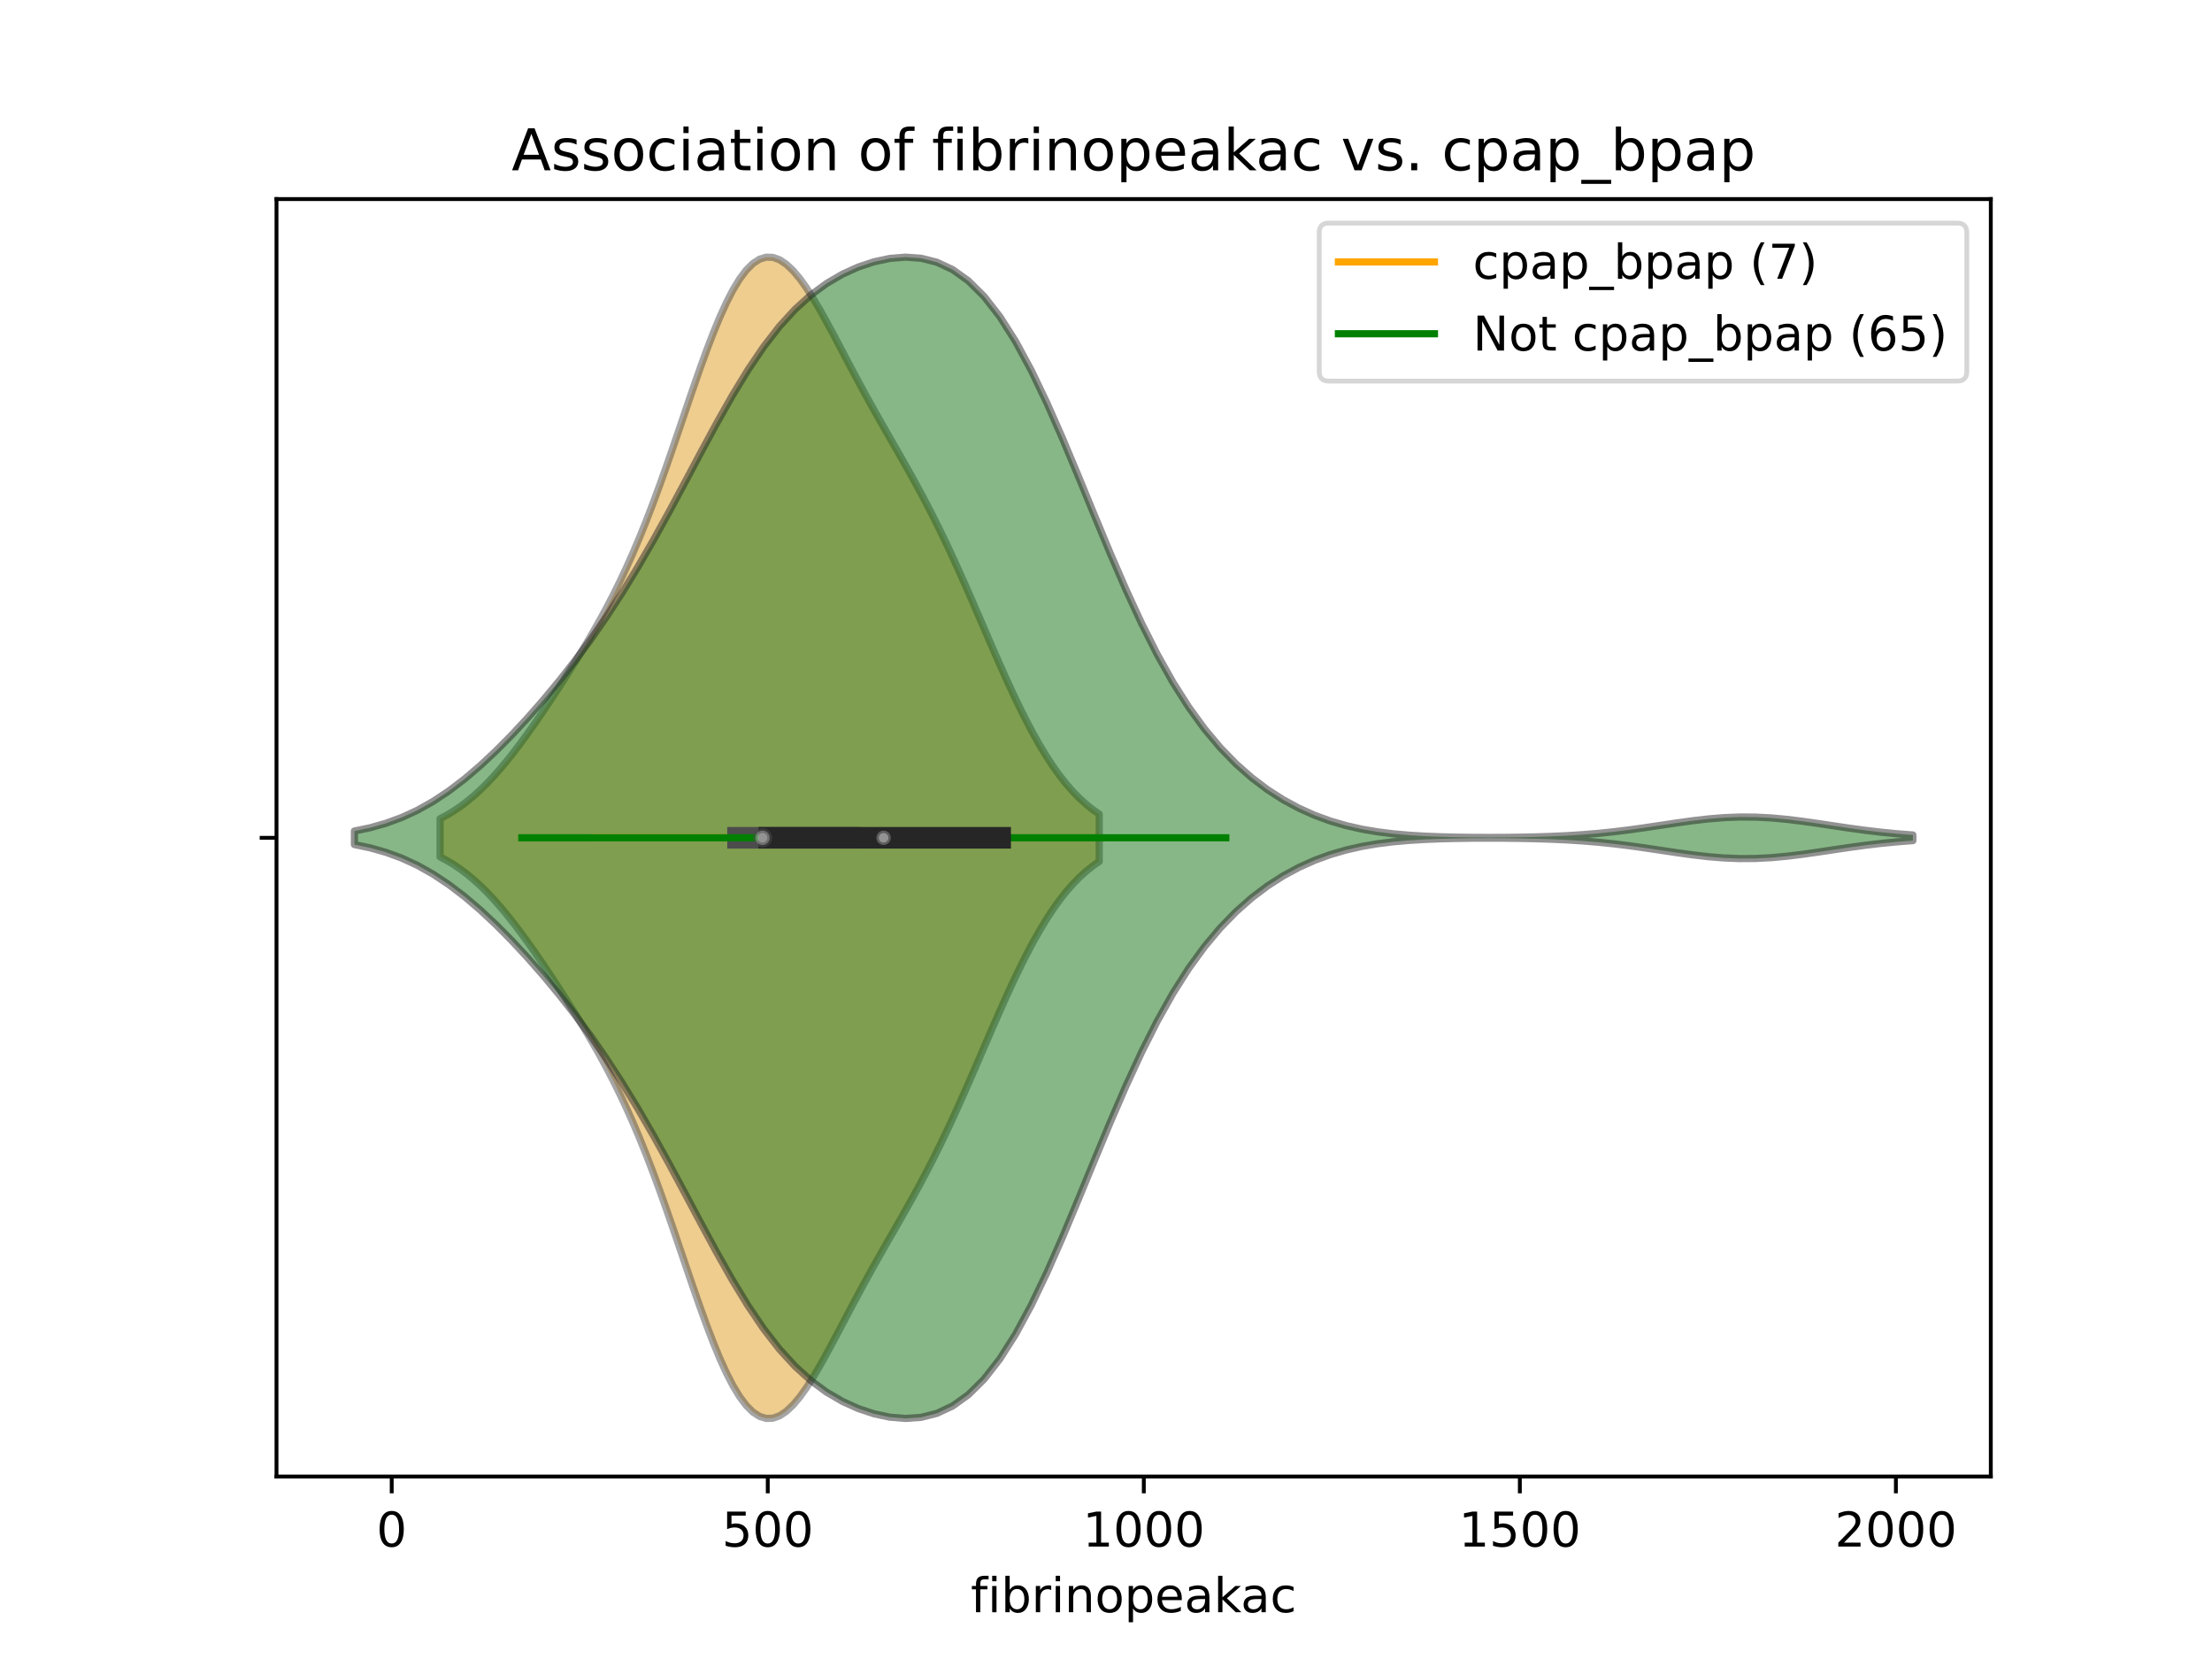 <?xml version="1.0" encoding="utf-8" standalone="no"?>
<!DOCTYPE svg PUBLIC "-//W3C//DTD SVG 1.1//EN"
  "http://www.w3.org/Graphics/SVG/1.1/DTD/svg11.dtd">
<!-- Created with matplotlib (https://matplotlib.org/) -->
<svg height="345.6pt" version="1.1" viewBox="0 0 460.8 345.6" width="460.8pt" xmlns="http://www.w3.org/2000/svg" xmlns:xlink="http://www.w3.org/1999/xlink">
 <defs>
  <style type="text/css">
*{stroke-linecap:butt;stroke-linejoin:round;}
  </style>
 </defs>
 <g id="figure_1">
  <g id="patch_1">
   <path d="M 0 345.6 
L 460.8 345.6 
L 460.8 0 
L 0 0 
z
" style="fill:#ffffff;"/>
  </g>
  <g id="axes_1">
   <g id="patch_2">
    <path d="M 57.6 307.584 
L 414.72 307.584 
L 414.72 41.472 
L 57.6 41.472 
z
" style="fill:#ffffff;"/>
   </g>
   <g id="PolyCollection_1">
    <defs>
     <path d="M 91.673 -167.099 
L 91.673 -175.045 
L 93.06 -175.78 
L 94.447 -176.611 
L 95.834 -177.544 
L 97.221 -178.583 
L 98.608 -179.729 
L 99.995 -180.984 
L 101.382 -182.345 
L 102.769 -183.811 
L 104.156 -185.377 
L 105.543 -187.037 
L 106.93 -188.782 
L 108.317 -190.605 
L 109.704 -192.497 
L 111.091 -194.449 
L 112.478 -196.452 
L 113.865 -198.5 
L 115.252 -200.587 
L 116.639 -202.709 
L 118.026 -204.868 
L 119.413 -207.066 
L 120.8 -209.309 
L 122.187 -211.607 
L 123.574 -213.973 
L 124.961 -216.421 
L 126.348 -218.969 
L 127.735 -221.633 
L 129.122 -224.43 
L 130.509 -227.376 
L 131.896 -230.482 
L 133.283 -233.755 
L 134.67 -237.199 
L 136.057 -240.807 
L 137.444 -244.568 
L 138.831 -248.461 
L 140.218 -252.457 
L 141.605 -256.52 
L 142.992 -260.604 
L 144.379 -264.661 
L 145.766 -268.634 
L 147.153 -272.466 
L 148.54 -276.097 
L 149.927 -279.468 
L 151.314 -282.524 
L 152.701 -285.215 
L 154.088 -287.499 
L 155.475 -289.341 
L 156.862 -290.717 
L 158.249 -291.614 
L 159.636 -292.032 
L 161.023 -291.979 
L 162.41 -291.477 
L 163.797 -290.555 
L 165.184 -289.252 
L 166.571 -287.612 
L 167.958 -285.686 
L 169.345 -283.523 
L 170.733 -281.176 
L 172.12 -278.695 
L 173.507 -276.125 
L 174.894 -273.507 
L 176.281 -270.875 
L 177.668 -268.256 
L 179.055 -265.667 
L 180.442 -263.12 
L 181.829 -260.616 
L 183.216 -258.154 
L 184.603 -255.721 
L 185.99 -253.305 
L 187.377 -250.887 
L 188.764 -248.45 
L 190.151 -245.973 
L 191.538 -243.439 
L 192.925 -240.833 
L 194.312 -238.143 
L 195.699 -235.362 
L 197.086 -232.487 
L 198.473 -229.522 
L 199.86 -226.474 
L 201.247 -223.356 
L 202.634 -220.184 
L 204.021 -216.979 
L 205.408 -213.763 
L 206.795 -210.56 
L 208.182 -207.396 
L 209.569 -204.296 
L 210.956 -201.283 
L 212.343 -198.38 
L 213.73 -195.605 
L 215.117 -192.977 
L 216.504 -190.507 
L 217.891 -188.207 
L 219.278 -186.082 
L 220.665 -184.135 
L 222.052 -182.366 
L 223.439 -180.773 
L 224.826 -179.349 
L 226.213 -178.087 
L 227.6 -176.977 
L 228.987 -176.01 
L 228.987 -166.134 
L 228.987 -166.134 
L 227.6 -165.167 
L 226.213 -164.057 
L 224.826 -162.795 
L 223.439 -161.371 
L 222.052 -159.778 
L 220.665 -158.009 
L 219.278 -156.062 
L 217.891 -153.937 
L 216.504 -151.637 
L 215.117 -149.167 
L 213.73 -146.539 
L 212.343 -143.764 
L 210.956 -140.861 
L 209.569 -137.848 
L 208.182 -134.748 
L 206.795 -131.584 
L 205.408 -128.381 
L 204.021 -125.165 
L 202.634 -121.96 
L 201.247 -118.788 
L 199.86 -115.67 
L 198.473 -112.622 
L 197.086 -109.657 
L 195.699 -106.782 
L 194.312 -104.001 
L 192.925 -101.311 
L 191.538 -98.705 
L 190.151 -96.171 
L 188.764 -93.694 
L 187.377 -91.257 
L 185.99 -88.839 
L 184.603 -86.423 
L 183.216 -83.99 
L 181.829 -81.528 
L 180.442 -79.024 
L 179.055 -76.477 
L 177.668 -73.888 
L 176.281 -71.269 
L 174.894 -68.637 
L 173.507 -66.019 
L 172.12 -63.449 
L 170.733 -60.968 
L 169.345 -58.621 
L 167.958 -56.458 
L 166.571 -54.532 
L 165.184 -52.892 
L 163.797 -51.589 
L 162.41 -50.667 
L 161.023 -50.165 
L 159.636 -50.112 
L 158.249 -50.53 
L 156.862 -51.427 
L 155.475 -52.803 
L 154.088 -54.645 
L 152.701 -56.929 
L 151.314 -59.62 
L 149.927 -62.676 
L 148.54 -66.047 
L 147.153 -69.678 
L 145.766 -73.51 
L 144.379 -77.483 
L 142.992 -81.54 
L 141.605 -85.624 
L 140.218 -89.687 
L 138.831 -93.683 
L 137.444 -97.576 
L 136.057 -101.337 
L 134.67 -104.945 
L 133.283 -108.389 
L 131.896 -111.662 
L 130.509 -114.768 
L 129.122 -117.714 
L 127.735 -120.511 
L 126.348 -123.175 
L 124.961 -125.723 
L 123.574 -128.171 
L 122.187 -130.537 
L 120.8 -132.835 
L 119.413 -135.078 
L 118.026 -137.276 
L 116.639 -139.435 
L 115.252 -141.557 
L 113.865 -143.644 
L 112.478 -145.692 
L 111.091 -147.695 
L 109.704 -149.647 
L 108.317 -151.539 
L 106.93 -153.362 
L 105.543 -155.107 
L 104.156 -156.767 
L 102.769 -158.333 
L 101.382 -159.799 
L 99.995 -161.16 
L 98.608 -162.415 
L 97.221 -163.561 
L 95.834 -164.6 
L 94.447 -165.533 
L 93.06 -166.364 
L 91.673 -167.099 
z
" id="m44e45e7b66" style="stroke:#4c4c4c;stroke-opacity:0.5;stroke-width:1.5;"/>
    </defs>
    <g clip-path="url(#p45b32dc628)">
     <use style="fill:#df9c20;fill-opacity:0.5;stroke:#4c4c4c;stroke-opacity:0.5;stroke-width:1.5;" x="0" xlink:href="#m44e45e7b66" y="345.6"/>
    </g>
   </g>
   <g id="PolyCollection_2">
    <defs>
     <path d="M 73.833 -169.661 
L 73.833 -172.483 
L 77.112 -173.169 
L 80.391 -174.094 
L 83.671 -175.297 
L 86.95 -176.81 
L 90.229 -178.654 
L 93.509 -180.831 
L 96.788 -183.33 
L 100.067 -186.13 
L 103.347 -189.2 
L 106.626 -192.511 
L 109.905 -196.041 
L 113.185 -199.778 
L 116.464 -203.728 
L 119.743 -207.906 
L 123.023 -212.34 
L 126.302 -217.061 
L 129.581 -222.095 
L 132.861 -227.452 
L 136.14 -233.118 
L 139.42 -239.045 
L 142.699 -245.148 
L 145.978 -251.304 
L 149.258 -257.361 
L 152.537 -263.158 
L 155.816 -268.539 
L 159.096 -273.381 
L 162.375 -277.607 
L 165.654 -281.191 
L 168.934 -284.158 
L 172.213 -286.564 
L 175.492 -288.479 
L 178.772 -289.966 
L 182.051 -291.059 
L 185.33 -291.761 
L 188.61 -292.032 
L 191.889 -291.802 
L 195.168 -290.974 
L 198.448 -289.438 
L 201.727 -287.09 
L 205.006 -283.841 
L 208.286 -279.639 
L 211.565 -274.48 
L 214.844 -268.421 
L 218.124 -261.579 
L 221.403 -254.131 
L 224.682 -246.297 
L 227.962 -238.318 
L 231.241 -230.433 
L 234.52 -222.858 
L 237.8 -215.764 
L 241.079 -209.268 
L 244.358 -203.435 
L 247.638 -198.275 
L 250.917 -193.765 
L 254.196 -189.854 
L 257.476 -186.481 
L 260.755 -183.583 
L 264.034 -181.104 
L 267.314 -178.999 
L 270.593 -177.228 
L 273.872 -175.759 
L 277.152 -174.563 
L 280.431 -173.61 
L 283.71 -172.87 
L 286.99 -172.311 
L 290.269 -171.902 
L 293.548 -171.613 
L 296.828 -171.415 
L 300.107 -171.285 
L 303.386 -171.206 
L 306.666 -171.163 
L 309.945 -171.149 
L 313.224 -171.16 
L 316.504 -171.196 
L 319.783 -171.262 
L 323.062 -171.365 
L 326.342 -171.515 
L 329.621 -171.722 
L 332.9 -171.992 
L 336.18 -172.331 
L 339.459 -172.735 
L 342.739 -173.192 
L 346.018 -173.681 
L 349.297 -174.171 
L 352.577 -174.625 
L 355.856 -175.004 
L 359.135 -175.272 
L 362.415 -175.403 
L 365.694 -175.382 
L 368.973 -175.213 
L 372.253 -174.912 
L 375.532 -174.509 
L 378.811 -174.041 
L 382.091 -173.548 
L 385.37 -173.065 
L 388.649 -172.621 
L 391.929 -172.233 
L 395.208 -171.913 
L 398.487 -171.659 
L 398.487 -170.485 
L 398.487 -170.485 
L 395.208 -170.231 
L 391.929 -169.911 
L 388.649 -169.523 
L 385.37 -169.079 
L 382.091 -168.596 
L 378.811 -168.103 
L 375.532 -167.635 
L 372.253 -167.232 
L 368.973 -166.931 
L 365.694 -166.762 
L 362.415 -166.741 
L 359.135 -166.872 
L 355.856 -167.14 
L 352.577 -167.519 
L 349.297 -167.973 
L 346.018 -168.463 
L 342.739 -168.952 
L 339.459 -169.409 
L 336.18 -169.813 
L 332.9 -170.152 
L 329.621 -170.422 
L 326.342 -170.629 
L 323.062 -170.779 
L 319.783 -170.882 
L 316.504 -170.948 
L 313.224 -170.984 
L 309.945 -170.995 
L 306.666 -170.981 
L 303.386 -170.938 
L 300.107 -170.859 
L 296.828 -170.729 
L 293.548 -170.531 
L 290.269 -170.242 
L 286.99 -169.833 
L 283.71 -169.274 
L 280.431 -168.534 
L 277.152 -167.581 
L 273.872 -166.385 
L 270.593 -164.916 
L 267.314 -163.145 
L 264.034 -161.04 
L 260.755 -158.561 
L 257.476 -155.663 
L 254.196 -152.29 
L 250.917 -148.379 
L 247.638 -143.869 
L 244.358 -138.709 
L 241.079 -132.876 
L 237.8 -126.38 
L 234.52 -119.286 
L 231.241 -111.711 
L 227.962 -103.826 
L 224.682 -95.847 
L 221.403 -88.013 
L 218.124 -80.565 
L 214.844 -73.723 
L 211.565 -67.664 
L 208.286 -62.505 
L 205.006 -58.303 
L 201.727 -55.054 
L 198.448 -52.706 
L 195.168 -51.17 
L 191.889 -50.342 
L 188.61 -50.112 
L 185.33 -50.383 
L 182.051 -51.085 
L 178.772 -52.178 
L 175.492 -53.665 
L 172.213 -55.58 
L 168.934 -57.986 
L 165.654 -60.953 
L 162.375 -64.537 
L 159.096 -68.763 
L 155.816 -73.605 
L 152.537 -78.986 
L 149.258 -84.783 
L 145.978 -90.84 
L 142.699 -96.996 
L 139.42 -103.099 
L 136.14 -109.026 
L 132.861 -114.692 
L 129.581 -120.049 
L 126.302 -125.083 
L 123.023 -129.804 
L 119.743 -134.238 
L 116.464 -138.416 
L 113.185 -142.366 
L 109.905 -146.103 
L 106.626 -149.633 
L 103.347 -152.944 
L 100.067 -156.014 
L 96.788 -158.814 
L 93.509 -161.313 
L 90.229 -163.49 
L 86.95 -165.334 
L 83.671 -166.847 
L 80.391 -168.05 
L 77.112 -168.975 
L 73.833 -169.661 
z
" id="m191ba61f0a" style="stroke:#262626;stroke-opacity:0.5;stroke-width:1.5;"/>
    </defs>
    <g clip-path="url(#p45b32dc628)">
     <use style="fill:#107010;fill-opacity:0.5;stroke:#262626;stroke-opacity:0.5;stroke-width:1.5;" x="0" xlink:href="#m191ba61f0a" y="345.6"/>
    </g>
   </g>
   <g id="matplotlib.axis_1">
    <g id="xtick_1">
     <g id="line2d_1">
      <defs>
       <path d="M 0 0 
L 0 3.5 
" id="m92c63006bf" style="stroke:#000000;stroke-width:0.8;"/>
      </defs>
      <g>
       <use style="stroke:#000000;stroke-width:0.8;" x="81.601" xlink:href="#m92c63006bf" y="307.584"/>
      </g>
     </g>
     <g id="text_1">
      <!-- 0 -->
      <defs>
       <path d="M 31.781 66.406 
Q 24.172 66.406 20.328 58.906 
Q 16.5 51.422 16.5 36.375 
Q 16.5 21.391 20.328 13.891 
Q 24.172 6.391 31.781 6.391 
Q 39.453 6.391 43.281 13.891 
Q 47.125 21.391 47.125 36.375 
Q 47.125 51.422 43.281 58.906 
Q 39.453 66.406 31.781 66.406 
z
M 31.781 74.219 
Q 44.047 74.219 50.516 64.516 
Q 56.984 54.828 56.984 36.375 
Q 56.984 17.969 50.516 8.266 
Q 44.047 -1.422 31.781 -1.422 
Q 19.531 -1.422 13.062 8.266 
Q 6.594 17.969 6.594 36.375 
Q 6.594 54.828 13.062 64.516 
Q 19.531 74.219 31.781 74.219 
z
" id="DejaVuSans-48"/>
      </defs>
      <g transform="translate(78.42 322.182)scale(0.1 -0.1)">
       <use xlink:href="#DejaVuSans-48"/>
      </g>
     </g>
    </g>
    <g id="xtick_2">
     <g id="line2d_2">
      <g>
       <use style="stroke:#000000;stroke-width:0.8;" x="159.938" xlink:href="#m92c63006bf" y="307.584"/>
      </g>
     </g>
     <g id="text_2">
      <!-- 500 -->
      <defs>
       <path d="M 10.797 72.906 
L 49.516 72.906 
L 49.516 64.594 
L 19.828 64.594 
L 19.828 46.734 
Q 21.969 47.469 24.109 47.828 
Q 26.266 48.188 28.422 48.188 
Q 40.625 48.188 47.75 41.5 
Q 54.891 34.812 54.891 23.391 
Q 54.891 11.625 47.562 5.094 
Q 40.234 -1.422 26.906 -1.422 
Q 22.312 -1.422 17.547 -0.641 
Q 12.797 0.141 7.719 1.703 
L 7.719 11.625 
Q 12.109 9.234 16.797 8.062 
Q 21.484 6.891 26.703 6.891 
Q 35.156 6.891 40.078 11.328 
Q 45.016 15.766 45.016 23.391 
Q 45.016 31 40.078 35.438 
Q 35.156 39.891 26.703 39.891 
Q 22.75 39.891 18.812 39.016 
Q 14.891 38.141 10.797 36.281 
z
" id="DejaVuSans-53"/>
      </defs>
      <g transform="translate(150.395 322.182)scale(0.1 -0.1)">
       <use xlink:href="#DejaVuSans-53"/>
       <use x="63.623" xlink:href="#DejaVuSans-48"/>
       <use x="127.246" xlink:href="#DejaVuSans-48"/>
      </g>
     </g>
    </g>
    <g id="xtick_3">
     <g id="line2d_3">
      <g>
       <use style="stroke:#000000;stroke-width:0.8;" x="238.275" xlink:href="#m92c63006bf" y="307.584"/>
      </g>
     </g>
     <g id="text_3">
      <!-- 1000 -->
      <defs>
       <path d="M 12.406 8.297 
L 28.516 8.297 
L 28.516 63.922 
L 10.984 60.406 
L 10.984 69.391 
L 28.422 72.906 
L 38.281 72.906 
L 38.281 8.297 
L 54.391 8.297 
L 54.391 0 
L 12.406 0 
z
" id="DejaVuSans-49"/>
      </defs>
      <g transform="translate(225.55 322.182)scale(0.1 -0.1)">
       <use xlink:href="#DejaVuSans-49"/>
       <use x="63.623" xlink:href="#DejaVuSans-48"/>
       <use x="127.246" xlink:href="#DejaVuSans-48"/>
       <use x="190.869" xlink:href="#DejaVuSans-48"/>
      </g>
     </g>
    </g>
    <g id="xtick_4">
     <g id="line2d_4">
      <g>
       <use style="stroke:#000000;stroke-width:0.8;" x="316.612" xlink:href="#m92c63006bf" y="307.584"/>
      </g>
     </g>
     <g id="text_4">
      <!-- 1500 -->
      <g transform="translate(303.887 322.182)scale(0.1 -0.1)">
       <use xlink:href="#DejaVuSans-49"/>
       <use x="63.623" xlink:href="#DejaVuSans-53"/>
       <use x="127.246" xlink:href="#DejaVuSans-48"/>
       <use x="190.869" xlink:href="#DejaVuSans-48"/>
      </g>
     </g>
    </g>
    <g id="xtick_5">
     <g id="line2d_5">
      <g>
       <use style="stroke:#000000;stroke-width:0.8;" x="394.949" xlink:href="#m92c63006bf" y="307.584"/>
      </g>
     </g>
     <g id="text_5">
      <!-- 2000 -->
      <defs>
       <path d="M 19.188 8.297 
L 53.609 8.297 
L 53.609 0 
L 7.328 0 
L 7.328 8.297 
Q 12.938 14.109 22.625 23.891 
Q 32.328 33.688 34.812 36.531 
Q 39.547 41.844 41.422 45.531 
Q 43.312 49.219 43.312 52.781 
Q 43.312 58.594 39.234 62.25 
Q 35.156 65.922 28.609 65.922 
Q 23.969 65.922 18.812 64.312 
Q 13.672 62.703 7.812 59.422 
L 7.812 69.391 
Q 13.766 71.781 18.938 73 
Q 24.125 74.219 28.422 74.219 
Q 39.75 74.219 46.484 68.547 
Q 53.219 62.891 53.219 53.422 
Q 53.219 48.922 51.531 44.891 
Q 49.859 40.875 45.406 35.406 
Q 44.188 33.984 37.641 27.219 
Q 31.109 20.453 19.188 8.297 
z
" id="DejaVuSans-50"/>
      </defs>
      <g transform="translate(382.224 322.182)scale(0.1 -0.1)">
       <use xlink:href="#DejaVuSans-50"/>
       <use x="63.623" xlink:href="#DejaVuSans-48"/>
       <use x="127.246" xlink:href="#DejaVuSans-48"/>
       <use x="190.869" xlink:href="#DejaVuSans-48"/>
      </g>
     </g>
    </g>
    <g id="text_6">
     <!-- fibrinopeakac -->
     <defs>
      <path d="M 37.109 75.984 
L 37.109 68.5 
L 28.516 68.5 
Q 23.688 68.5 21.797 66.547 
Q 19.922 64.594 19.922 59.516 
L 19.922 54.688 
L 34.719 54.688 
L 34.719 47.703 
L 19.922 47.703 
L 19.922 0 
L 10.891 0 
L 10.891 47.703 
L 2.297 47.703 
L 2.297 54.688 
L 10.891 54.688 
L 10.891 58.5 
Q 10.891 67.625 15.141 71.797 
Q 19.391 75.984 28.609 75.984 
z
" id="DejaVuSans-102"/>
      <path d="M 9.422 54.688 
L 18.406 54.688 
L 18.406 0 
L 9.422 0 
z
M 9.422 75.984 
L 18.406 75.984 
L 18.406 64.594 
L 9.422 64.594 
z
" id="DejaVuSans-105"/>
      <path d="M 48.688 27.297 
Q 48.688 37.203 44.609 42.844 
Q 40.531 48.484 33.406 48.484 
Q 26.266 48.484 22.188 42.844 
Q 18.109 37.203 18.109 27.297 
Q 18.109 17.391 22.188 11.75 
Q 26.266 6.109 33.406 6.109 
Q 40.531 6.109 44.609 11.75 
Q 48.688 17.391 48.688 27.297 
z
M 18.109 46.391 
Q 20.953 51.266 25.266 53.625 
Q 29.594 56 35.594 56 
Q 45.562 56 51.781 48.094 
Q 58.016 40.188 58.016 27.297 
Q 58.016 14.406 51.781 6.484 
Q 45.562 -1.422 35.594 -1.422 
Q 29.594 -1.422 25.266 0.953 
Q 20.953 3.328 18.109 8.203 
L 18.109 0 
L 9.078 0 
L 9.078 75.984 
L 18.109 75.984 
z
" id="DejaVuSans-98"/>
      <path d="M 41.109 46.297 
Q 39.594 47.172 37.812 47.578 
Q 36.031 48 33.891 48 
Q 26.266 48 22.188 43.047 
Q 18.109 38.094 18.109 28.812 
L 18.109 0 
L 9.078 0 
L 9.078 54.688 
L 18.109 54.688 
L 18.109 46.188 
Q 20.953 51.172 25.484 53.578 
Q 30.031 56 36.531 56 
Q 37.453 56 38.578 55.875 
Q 39.703 55.766 41.062 55.516 
z
" id="DejaVuSans-114"/>
      <path d="M 54.891 33.016 
L 54.891 0 
L 45.906 0 
L 45.906 32.719 
Q 45.906 40.484 42.875 44.328 
Q 39.844 48.188 33.797 48.188 
Q 26.516 48.188 22.312 43.547 
Q 18.109 38.922 18.109 30.906 
L 18.109 0 
L 9.078 0 
L 9.078 54.688 
L 18.109 54.688 
L 18.109 46.188 
Q 21.344 51.125 25.703 53.562 
Q 30.078 56 35.797 56 
Q 45.219 56 50.047 50.172 
Q 54.891 44.344 54.891 33.016 
z
" id="DejaVuSans-110"/>
      <path d="M 30.609 48.391 
Q 23.391 48.391 19.188 42.75 
Q 14.984 37.109 14.984 27.297 
Q 14.984 17.484 19.156 11.844 
Q 23.344 6.203 30.609 6.203 
Q 37.797 6.203 41.984 11.859 
Q 46.188 17.531 46.188 27.297 
Q 46.188 37.016 41.984 42.703 
Q 37.797 48.391 30.609 48.391 
z
M 30.609 56 
Q 42.328 56 49.016 48.375 
Q 55.719 40.766 55.719 27.297 
Q 55.719 13.875 49.016 6.219 
Q 42.328 -1.422 30.609 -1.422 
Q 18.844 -1.422 12.172 6.219 
Q 5.516 13.875 5.516 27.297 
Q 5.516 40.766 12.172 48.375 
Q 18.844 56 30.609 56 
z
" id="DejaVuSans-111"/>
      <path d="M 18.109 8.203 
L 18.109 -20.797 
L 9.078 -20.797 
L 9.078 54.688 
L 18.109 54.688 
L 18.109 46.391 
Q 20.953 51.266 25.266 53.625 
Q 29.594 56 35.594 56 
Q 45.562 56 51.781 48.094 
Q 58.016 40.188 58.016 27.297 
Q 58.016 14.406 51.781 6.484 
Q 45.562 -1.422 35.594 -1.422 
Q 29.594 -1.422 25.266 0.953 
Q 20.953 3.328 18.109 8.203 
z
M 48.688 27.297 
Q 48.688 37.203 44.609 42.844 
Q 40.531 48.484 33.406 48.484 
Q 26.266 48.484 22.188 42.844 
Q 18.109 37.203 18.109 27.297 
Q 18.109 17.391 22.188 11.75 
Q 26.266 6.109 33.406 6.109 
Q 40.531 6.109 44.609 11.75 
Q 48.688 17.391 48.688 27.297 
z
" id="DejaVuSans-112"/>
      <path d="M 56.203 29.594 
L 56.203 25.203 
L 14.891 25.203 
Q 15.484 15.922 20.484 11.062 
Q 25.484 6.203 34.422 6.203 
Q 39.594 6.203 44.453 7.469 
Q 49.312 8.734 54.109 11.281 
L 54.109 2.781 
Q 49.266 0.734 44.188 -0.344 
Q 39.109 -1.422 33.891 -1.422 
Q 20.797 -1.422 13.156 6.188 
Q 5.516 13.812 5.516 26.812 
Q 5.516 40.234 12.766 48.109 
Q 20.016 56 32.328 56 
Q 43.359 56 49.781 48.891 
Q 56.203 41.797 56.203 29.594 
z
M 47.219 32.234 
Q 47.125 39.594 43.094 43.984 
Q 39.062 48.391 32.422 48.391 
Q 24.906 48.391 20.391 44.141 
Q 15.875 39.891 15.188 32.172 
z
" id="DejaVuSans-101"/>
      <path d="M 34.281 27.484 
Q 23.391 27.484 19.188 25 
Q 14.984 22.516 14.984 16.5 
Q 14.984 11.719 18.141 8.906 
Q 21.297 6.109 26.703 6.109 
Q 34.188 6.109 38.703 11.406 
Q 43.219 16.703 43.219 25.484 
L 43.219 27.484 
z
M 52.203 31.203 
L 52.203 0 
L 43.219 0 
L 43.219 8.297 
Q 40.141 3.328 35.547 0.953 
Q 30.953 -1.422 24.312 -1.422 
Q 15.922 -1.422 10.953 3.297 
Q 6 8.016 6 15.922 
Q 6 25.141 12.172 29.828 
Q 18.359 34.516 30.609 34.516 
L 43.219 34.516 
L 43.219 35.406 
Q 43.219 41.609 39.141 45 
Q 35.062 48.391 27.688 48.391 
Q 23 48.391 18.547 47.266 
Q 14.109 46.141 10.016 43.891 
L 10.016 52.203 
Q 14.938 54.109 19.578 55.047 
Q 24.219 56 28.609 56 
Q 40.484 56 46.344 49.844 
Q 52.203 43.703 52.203 31.203 
z
" id="DejaVuSans-97"/>
      <path d="M 9.078 75.984 
L 18.109 75.984 
L 18.109 31.109 
L 44.922 54.688 
L 56.391 54.688 
L 27.391 29.109 
L 57.625 0 
L 45.906 0 
L 18.109 26.703 
L 18.109 0 
L 9.078 0 
z
" id="DejaVuSans-107"/>
      <path d="M 48.781 52.594 
L 48.781 44.188 
Q 44.969 46.297 41.141 47.344 
Q 37.312 48.391 33.406 48.391 
Q 24.656 48.391 19.812 42.844 
Q 14.984 37.312 14.984 27.297 
Q 14.984 17.281 19.812 11.734 
Q 24.656 6.203 33.406 6.203 
Q 37.312 6.203 41.141 7.25 
Q 44.969 8.297 48.781 10.406 
L 48.781 2.094 
Q 45.016 0.344 40.984 -0.531 
Q 36.969 -1.422 32.422 -1.422 
Q 20.062 -1.422 12.781 6.344 
Q 5.516 14.109 5.516 27.297 
Q 5.516 40.672 12.859 48.328 
Q 20.219 56 33.016 56 
Q 37.156 56 41.109 55.141 
Q 45.062 54.297 48.781 52.594 
z
" id="DejaVuSans-99"/>
     </defs>
     <g transform="translate(202.228 335.861)scale(0.1 -0.1)">
      <use xlink:href="#DejaVuSans-102"/>
      <use x="35.205" xlink:href="#DejaVuSans-105"/>
      <use x="62.988" xlink:href="#DejaVuSans-98"/>
      <use x="126.465" xlink:href="#DejaVuSans-114"/>
      <use x="167.578" xlink:href="#DejaVuSans-105"/>
      <use x="195.361" xlink:href="#DejaVuSans-110"/>
      <use x="258.74" xlink:href="#DejaVuSans-111"/>
      <use x="319.922" xlink:href="#DejaVuSans-112"/>
      <use x="383.398" xlink:href="#DejaVuSans-101"/>
      <use x="444.922" xlink:href="#DejaVuSans-97"/>
      <use x="506.201" xlink:href="#DejaVuSans-107"/>
      <use x="562.361" xlink:href="#DejaVuSans-97"/>
      <use x="623.641" xlink:href="#DejaVuSans-99"/>
     </g>
    </g>
   </g>
   <g id="matplotlib.axis_2">
    <g id="ytick_1">
     <g id="line2d_6">
      <defs>
       <path d="M 0 0 
L -3.5 0 
" id="m56380ccace" style="stroke:#000000;stroke-width:0.8;"/>
      </defs>
      <g>
       <use style="stroke:#000000;stroke-width:0.8;" x="57.6" xlink:href="#m56380ccace" y="174.528"/>
      </g>
     </g>
    </g>
   </g>
   <g id="line2d_7">
    <path clip-path="url(#p45b32dc628)" d="M 124.06 174.528 
L 196.6 174.528 
" style="fill:none;stroke:#ffa500;stroke-linecap:square;stroke-width:1.5;"/>
   </g>
   <g id="line2d_8">
    <path clip-path="url(#p45b32dc628)" d="M 153.75 174.528 
L 176.937 174.528 
" style="fill:none;stroke:#4c4c4c;stroke-linecap:square;stroke-width:4.5;"/>
   </g>
   <g id="line2d_9">
    <path clip-path="url(#p45b32dc628)" d="M 108.706 174.528 
L 255.353 174.528 
" style="fill:none;stroke:#008000;stroke-linecap:square;stroke-width:1.5;"/>
   </g>
   <g id="line2d_10">
    <path clip-path="url(#p45b32dc628)" d="M 160.252 174.528 
L 208.35 174.528 
" style="fill:none;stroke:#262626;stroke-linecap:square;stroke-width:4.5;"/>
   </g>
   <g id="patch_3">
    <path d="M 57.6 307.584 
L 57.6 41.472 
" style="fill:none;stroke:#000000;stroke-linecap:square;stroke-linejoin:miter;stroke-width:0.8;"/>
   </g>
   <g id="patch_4">
    <path d="M 414.72 307.584 
L 414.72 41.472 
" style="fill:none;stroke:#000000;stroke-linecap:square;stroke-linejoin:miter;stroke-width:0.8;"/>
   </g>
   <g id="patch_5">
    <path d="M 57.6 307.584 
L 414.72 307.584 
" style="fill:none;stroke:#000000;stroke-linecap:square;stroke-linejoin:miter;stroke-width:0.8;"/>
   </g>
   <g id="patch_6">
    <path d="M 57.6 41.472 
L 414.72 41.472 
" style="fill:none;stroke:#000000;stroke-linecap:square;stroke-linejoin:miter;stroke-width:0.8;"/>
   </g>
   <g id="PathCollection_1">
    <defs>
     <path d="M 0 1.5 
C 0.398 1.5 0.779 1.342 1.061 1.061 
C 1.342 0.779 1.5 0.398 1.5 0 
C 1.5 -0.398 1.342 -0.779 1.061 -1.061 
C 0.779 -1.342 0.398 -1.5 0 -1.5 
C -0.398 -1.5 -0.779 -1.342 -1.061 -1.061 
C -1.342 -0.779 -1.5 -0.398 -1.5 0 
C -1.5 0.398 -1.342 0.779 -1.061 1.061 
C -0.779 1.342 -0.398 1.5 0 1.5 
z
" id="m535ac858c6" style="stroke:#4c4c4c;stroke-opacity:0.5;"/>
    </defs>
    <g clip-path="url(#p45b32dc628)">
     <use style="fill:#ffffff;fill-opacity:0.5;stroke:#4c4c4c;stroke-opacity:0.5;" x="158.842" xlink:href="#m535ac858c6" y="174.528"/>
    </g>
   </g>
   <g id="PathCollection_2">
    <defs>
     <path d="M 0 1.5 
C 0.398 1.5 0.779 1.342 1.061 1.061 
C 1.342 0.779 1.5 0.398 1.5 0 
C 1.5 -0.398 1.342 -0.779 1.061 -1.061 
C 0.779 -1.342 0.398 -1.5 0 -1.5 
C -0.398 -1.5 -0.779 -1.342 -1.061 -1.061 
C -1.342 -0.779 -1.5 -0.398 -1.5 0 
C -1.5 0.398 -1.342 0.779 -1.061 1.061 
C -0.779 1.342 -0.398 1.5 0 1.5 
z
" id="m05bda6918a" style="stroke:#262626;stroke-opacity:0.5;"/>
    </defs>
    <g clip-path="url(#p45b32dc628)">
     <use style="fill:#ffffff;fill-opacity:0.5;stroke:#262626;stroke-opacity:0.5;" x="184.066" xlink:href="#m05bda6918a" y="174.528"/>
    </g>
   </g>
   <g id="text_7">
    <!-- Association of fibrinopeakac vs. cpap_bpap -->
    <defs>
     <path d="M 34.188 63.188 
L 20.797 26.906 
L 47.609 26.906 
z
M 28.609 72.906 
L 39.797 72.906 
L 67.578 0 
L 57.328 0 
L 50.688 18.703 
L 17.828 18.703 
L 11.188 0 
L 0.781 0 
z
" id="DejaVuSans-65"/>
     <path d="M 44.281 53.078 
L 44.281 44.578 
Q 40.484 46.531 36.375 47.5 
Q 32.281 48.484 27.875 48.484 
Q 21.188 48.484 17.844 46.438 
Q 14.5 44.391 14.5 40.281 
Q 14.5 37.156 16.891 35.375 
Q 19.281 33.594 26.516 31.984 
L 29.594 31.297 
Q 39.156 29.25 43.188 25.516 
Q 47.219 21.781 47.219 15.094 
Q 47.219 7.469 41.188 3.016 
Q 35.156 -1.422 24.609 -1.422 
Q 20.219 -1.422 15.453 -0.562 
Q 10.688 0.297 5.422 2 
L 5.422 11.281 
Q 10.406 8.688 15.234 7.391 
Q 20.062 6.109 24.812 6.109 
Q 31.156 6.109 34.562 8.281 
Q 37.984 10.453 37.984 14.406 
Q 37.984 18.062 35.516 20.016 
Q 33.062 21.969 24.703 23.781 
L 21.578 24.516 
Q 13.234 26.266 9.516 29.906 
Q 5.812 33.547 5.812 39.891 
Q 5.812 47.609 11.281 51.797 
Q 16.75 56 26.812 56 
Q 31.781 56 36.172 55.266 
Q 40.578 54.547 44.281 53.078 
z
" id="DejaVuSans-115"/>
     <path d="M 18.312 70.219 
L 18.312 54.688 
L 36.812 54.688 
L 36.812 47.703 
L 18.312 47.703 
L 18.312 18.016 
Q 18.312 11.328 20.141 9.422 
Q 21.969 7.516 27.594 7.516 
L 36.812 7.516 
L 36.812 0 
L 27.594 0 
Q 17.188 0 13.234 3.875 
Q 9.281 7.766 9.281 18.016 
L 9.281 47.703 
L 2.688 47.703 
L 2.688 54.688 
L 9.281 54.688 
L 9.281 70.219 
z
" id="DejaVuSans-116"/>
     <path id="DejaVuSans-32"/>
     <path d="M 2.984 54.688 
L 12.5 54.688 
L 29.594 8.797 
L 46.688 54.688 
L 56.203 54.688 
L 35.688 0 
L 23.484 0 
z
" id="DejaVuSans-118"/>
     <path d="M 10.688 12.406 
L 21 12.406 
L 21 0 
L 10.688 0 
z
" id="DejaVuSans-46"/>
     <path d="M 50.984 -16.609 
L 50.984 -23.578 
L -0.984 -23.578 
L -0.984 -16.609 
z
" id="DejaVuSans-95"/>
    </defs>
    <g transform="translate(106.586 35.472)scale(0.12 -0.12)">
     <use xlink:href="#DejaVuSans-65"/>
     <use x="68.408" xlink:href="#DejaVuSans-115"/>
     <use x="120.508" xlink:href="#DejaVuSans-115"/>
     <use x="172.607" xlink:href="#DejaVuSans-111"/>
     <use x="233.789" xlink:href="#DejaVuSans-99"/>
     <use x="288.77" xlink:href="#DejaVuSans-105"/>
     <use x="316.553" xlink:href="#DejaVuSans-97"/>
     <use x="377.832" xlink:href="#DejaVuSans-116"/>
     <use x="417.041" xlink:href="#DejaVuSans-105"/>
     <use x="444.824" xlink:href="#DejaVuSans-111"/>
     <use x="506.006" xlink:href="#DejaVuSans-110"/>
     <use x="569.385" xlink:href="#DejaVuSans-32"/>
     <use x="601.172" xlink:href="#DejaVuSans-111"/>
     <use x="662.354" xlink:href="#DejaVuSans-102"/>
     <use x="697.559" xlink:href="#DejaVuSans-32"/>
     <use x="729.346" xlink:href="#DejaVuSans-102"/>
     <use x="764.551" xlink:href="#DejaVuSans-105"/>
     <use x="792.334" xlink:href="#DejaVuSans-98"/>
     <use x="855.811" xlink:href="#DejaVuSans-114"/>
     <use x="896.924" xlink:href="#DejaVuSans-105"/>
     <use x="924.707" xlink:href="#DejaVuSans-110"/>
     <use x="988.086" xlink:href="#DejaVuSans-111"/>
     <use x="1049.268" xlink:href="#DejaVuSans-112"/>
     <use x="1112.744" xlink:href="#DejaVuSans-101"/>
     <use x="1174.268" xlink:href="#DejaVuSans-97"/>
     <use x="1235.547" xlink:href="#DejaVuSans-107"/>
     <use x="1291.707" xlink:href="#DejaVuSans-97"/>
     <use x="1352.986" xlink:href="#DejaVuSans-99"/>
     <use x="1407.967" xlink:href="#DejaVuSans-32"/>
     <use x="1439.754" xlink:href="#DejaVuSans-118"/>
     <use x="1498.934" xlink:href="#DejaVuSans-115"/>
     <use x="1551.033" xlink:href="#DejaVuSans-46"/>
     <use x="1582.82" xlink:href="#DejaVuSans-32"/>
     <use x="1614.607" xlink:href="#DejaVuSans-99"/>
     <use x="1669.588" xlink:href="#DejaVuSans-112"/>
     <use x="1733.064" xlink:href="#DejaVuSans-97"/>
     <use x="1794.344" xlink:href="#DejaVuSans-112"/>
     <use x="1857.82" xlink:href="#DejaVuSans-95"/>
     <use x="1907.82" xlink:href="#DejaVuSans-98"/>
     <use x="1971.297" xlink:href="#DejaVuSans-112"/>
     <use x="2034.773" xlink:href="#DejaVuSans-97"/>
     <use x="2096.053" xlink:href="#DejaVuSans-112"/>
    </g>
   </g>
   <g id="legend_1">
    <g id="patch_7">
     <path d="M 276.818 79.385 
L 407.72 79.385 
Q 409.72 79.385 409.72 77.385 
L 409.72 48.472 
Q 409.72 46.472 407.72 46.472 
L 276.818 46.472 
Q 274.818 46.472 274.818 48.472 
L 274.818 77.385 
Q 274.818 79.385 276.818 79.385 
z
" style="fill:#ffffff;opacity:0.8;stroke:#cccccc;stroke-linejoin:miter;"/>
    </g>
    <g id="line2d_11">
     <path d="M 278.818 54.57 
L 298.818 54.57 
" style="fill:none;stroke:#ffa500;stroke-linecap:square;stroke-width:1.5;"/>
    </g>
    <g id="line2d_12"/>
    <g id="text_8">
     <!-- cpap_bpap (7) -->
     <defs>
      <path d="M 31 75.875 
Q 24.469 64.656 21.281 53.656 
Q 18.109 42.672 18.109 31.391 
Q 18.109 20.125 21.312 9.062 
Q 24.516 -2 31 -13.188 
L 23.188 -13.188 
Q 15.875 -1.703 12.234 9.375 
Q 8.594 20.453 8.594 31.391 
Q 8.594 42.281 12.203 53.312 
Q 15.828 64.359 23.188 75.875 
z
" id="DejaVuSans-40"/>
      <path d="M 8.203 72.906 
L 55.078 72.906 
L 55.078 68.703 
L 28.609 0 
L 18.312 0 
L 43.219 64.594 
L 8.203 64.594 
z
" id="DejaVuSans-55"/>
      <path d="M 8.016 75.875 
L 15.828 75.875 
Q 23.141 64.359 26.781 53.312 
Q 30.422 42.281 30.422 31.391 
Q 30.422 20.453 26.781 9.375 
Q 23.141 -1.703 15.828 -13.188 
L 8.016 -13.188 
Q 14.5 -2 17.703 9.062 
Q 20.906 20.125 20.906 31.391 
Q 20.906 42.672 17.703 53.656 
Q 14.5 64.656 8.016 75.875 
z
" id="DejaVuSans-41"/>
     </defs>
     <g transform="translate(306.818 58.07)scale(0.1 -0.1)">
      <use xlink:href="#DejaVuSans-99"/>
      <use x="54.98" xlink:href="#DejaVuSans-112"/>
      <use x="118.457" xlink:href="#DejaVuSans-97"/>
      <use x="179.736" xlink:href="#DejaVuSans-112"/>
      <use x="243.213" xlink:href="#DejaVuSans-95"/>
      <use x="293.213" xlink:href="#DejaVuSans-98"/>
      <use x="356.689" xlink:href="#DejaVuSans-112"/>
      <use x="420.166" xlink:href="#DejaVuSans-97"/>
      <use x="481.445" xlink:href="#DejaVuSans-112"/>
      <use x="544.922" xlink:href="#DejaVuSans-32"/>
      <use x="576.709" xlink:href="#DejaVuSans-40"/>
      <use x="615.723" xlink:href="#DejaVuSans-55"/>
      <use x="679.346" xlink:href="#DejaVuSans-41"/>
     </g>
    </g>
    <g id="line2d_13">
     <path d="M 278.818 69.527 
L 298.818 69.527 
" style="fill:none;stroke:#008000;stroke-linecap:square;stroke-width:1.5;"/>
    </g>
    <g id="line2d_14"/>
    <g id="text_9">
     <!-- Not cpap_bpap (65) -->
     <defs>
      <path d="M 9.812 72.906 
L 23.094 72.906 
L 55.422 11.922 
L 55.422 72.906 
L 64.984 72.906 
L 64.984 0 
L 51.703 0 
L 19.391 60.984 
L 19.391 0 
L 9.812 0 
z
" id="DejaVuSans-78"/>
      <path d="M 33.016 40.375 
Q 26.375 40.375 22.484 35.828 
Q 18.609 31.297 18.609 23.391 
Q 18.609 15.531 22.484 10.953 
Q 26.375 6.391 33.016 6.391 
Q 39.656 6.391 43.531 10.953 
Q 47.406 15.531 47.406 23.391 
Q 47.406 31.297 43.531 35.828 
Q 39.656 40.375 33.016 40.375 
z
M 52.594 71.297 
L 52.594 62.312 
Q 48.875 64.062 45.094 64.984 
Q 41.312 65.922 37.594 65.922 
Q 27.828 65.922 22.672 59.328 
Q 17.531 52.734 16.797 39.406 
Q 19.672 43.656 24.016 45.922 
Q 28.375 48.188 33.594 48.188 
Q 44.578 48.188 50.953 41.516 
Q 57.328 34.859 57.328 23.391 
Q 57.328 12.156 50.688 5.359 
Q 44.047 -1.422 33.016 -1.422 
Q 20.359 -1.422 13.672 8.266 
Q 6.984 17.969 6.984 36.375 
Q 6.984 53.656 15.188 63.938 
Q 23.391 74.219 37.203 74.219 
Q 40.922 74.219 44.703 73.484 
Q 48.484 72.75 52.594 71.297 
z
" id="DejaVuSans-54"/>
     </defs>
     <g transform="translate(306.818 73.027)scale(0.1 -0.1)">
      <use xlink:href="#DejaVuSans-78"/>
      <use x="74.805" xlink:href="#DejaVuSans-111"/>
      <use x="135.986" xlink:href="#DejaVuSans-116"/>
      <use x="175.195" xlink:href="#DejaVuSans-32"/>
      <use x="206.982" xlink:href="#DejaVuSans-99"/>
      <use x="261.963" xlink:href="#DejaVuSans-112"/>
      <use x="325.439" xlink:href="#DejaVuSans-97"/>
      <use x="386.719" xlink:href="#DejaVuSans-112"/>
      <use x="450.195" xlink:href="#DejaVuSans-95"/>
      <use x="500.195" xlink:href="#DejaVuSans-98"/>
      <use x="563.672" xlink:href="#DejaVuSans-112"/>
      <use x="627.148" xlink:href="#DejaVuSans-97"/>
      <use x="688.428" xlink:href="#DejaVuSans-112"/>
      <use x="751.904" xlink:href="#DejaVuSans-32"/>
      <use x="783.691" xlink:href="#DejaVuSans-40"/>
      <use x="822.705" xlink:href="#DejaVuSans-54"/>
      <use x="886.328" xlink:href="#DejaVuSans-53"/>
      <use x="949.951" xlink:href="#DejaVuSans-41"/>
     </g>
    </g>
   </g>
  </g>
 </g>
 <defs>
  <clipPath id="p45b32dc628">
   <rect height="266.112" width="357.12" x="57.6" y="41.472"/>
  </clipPath>
 </defs>
</svg>
